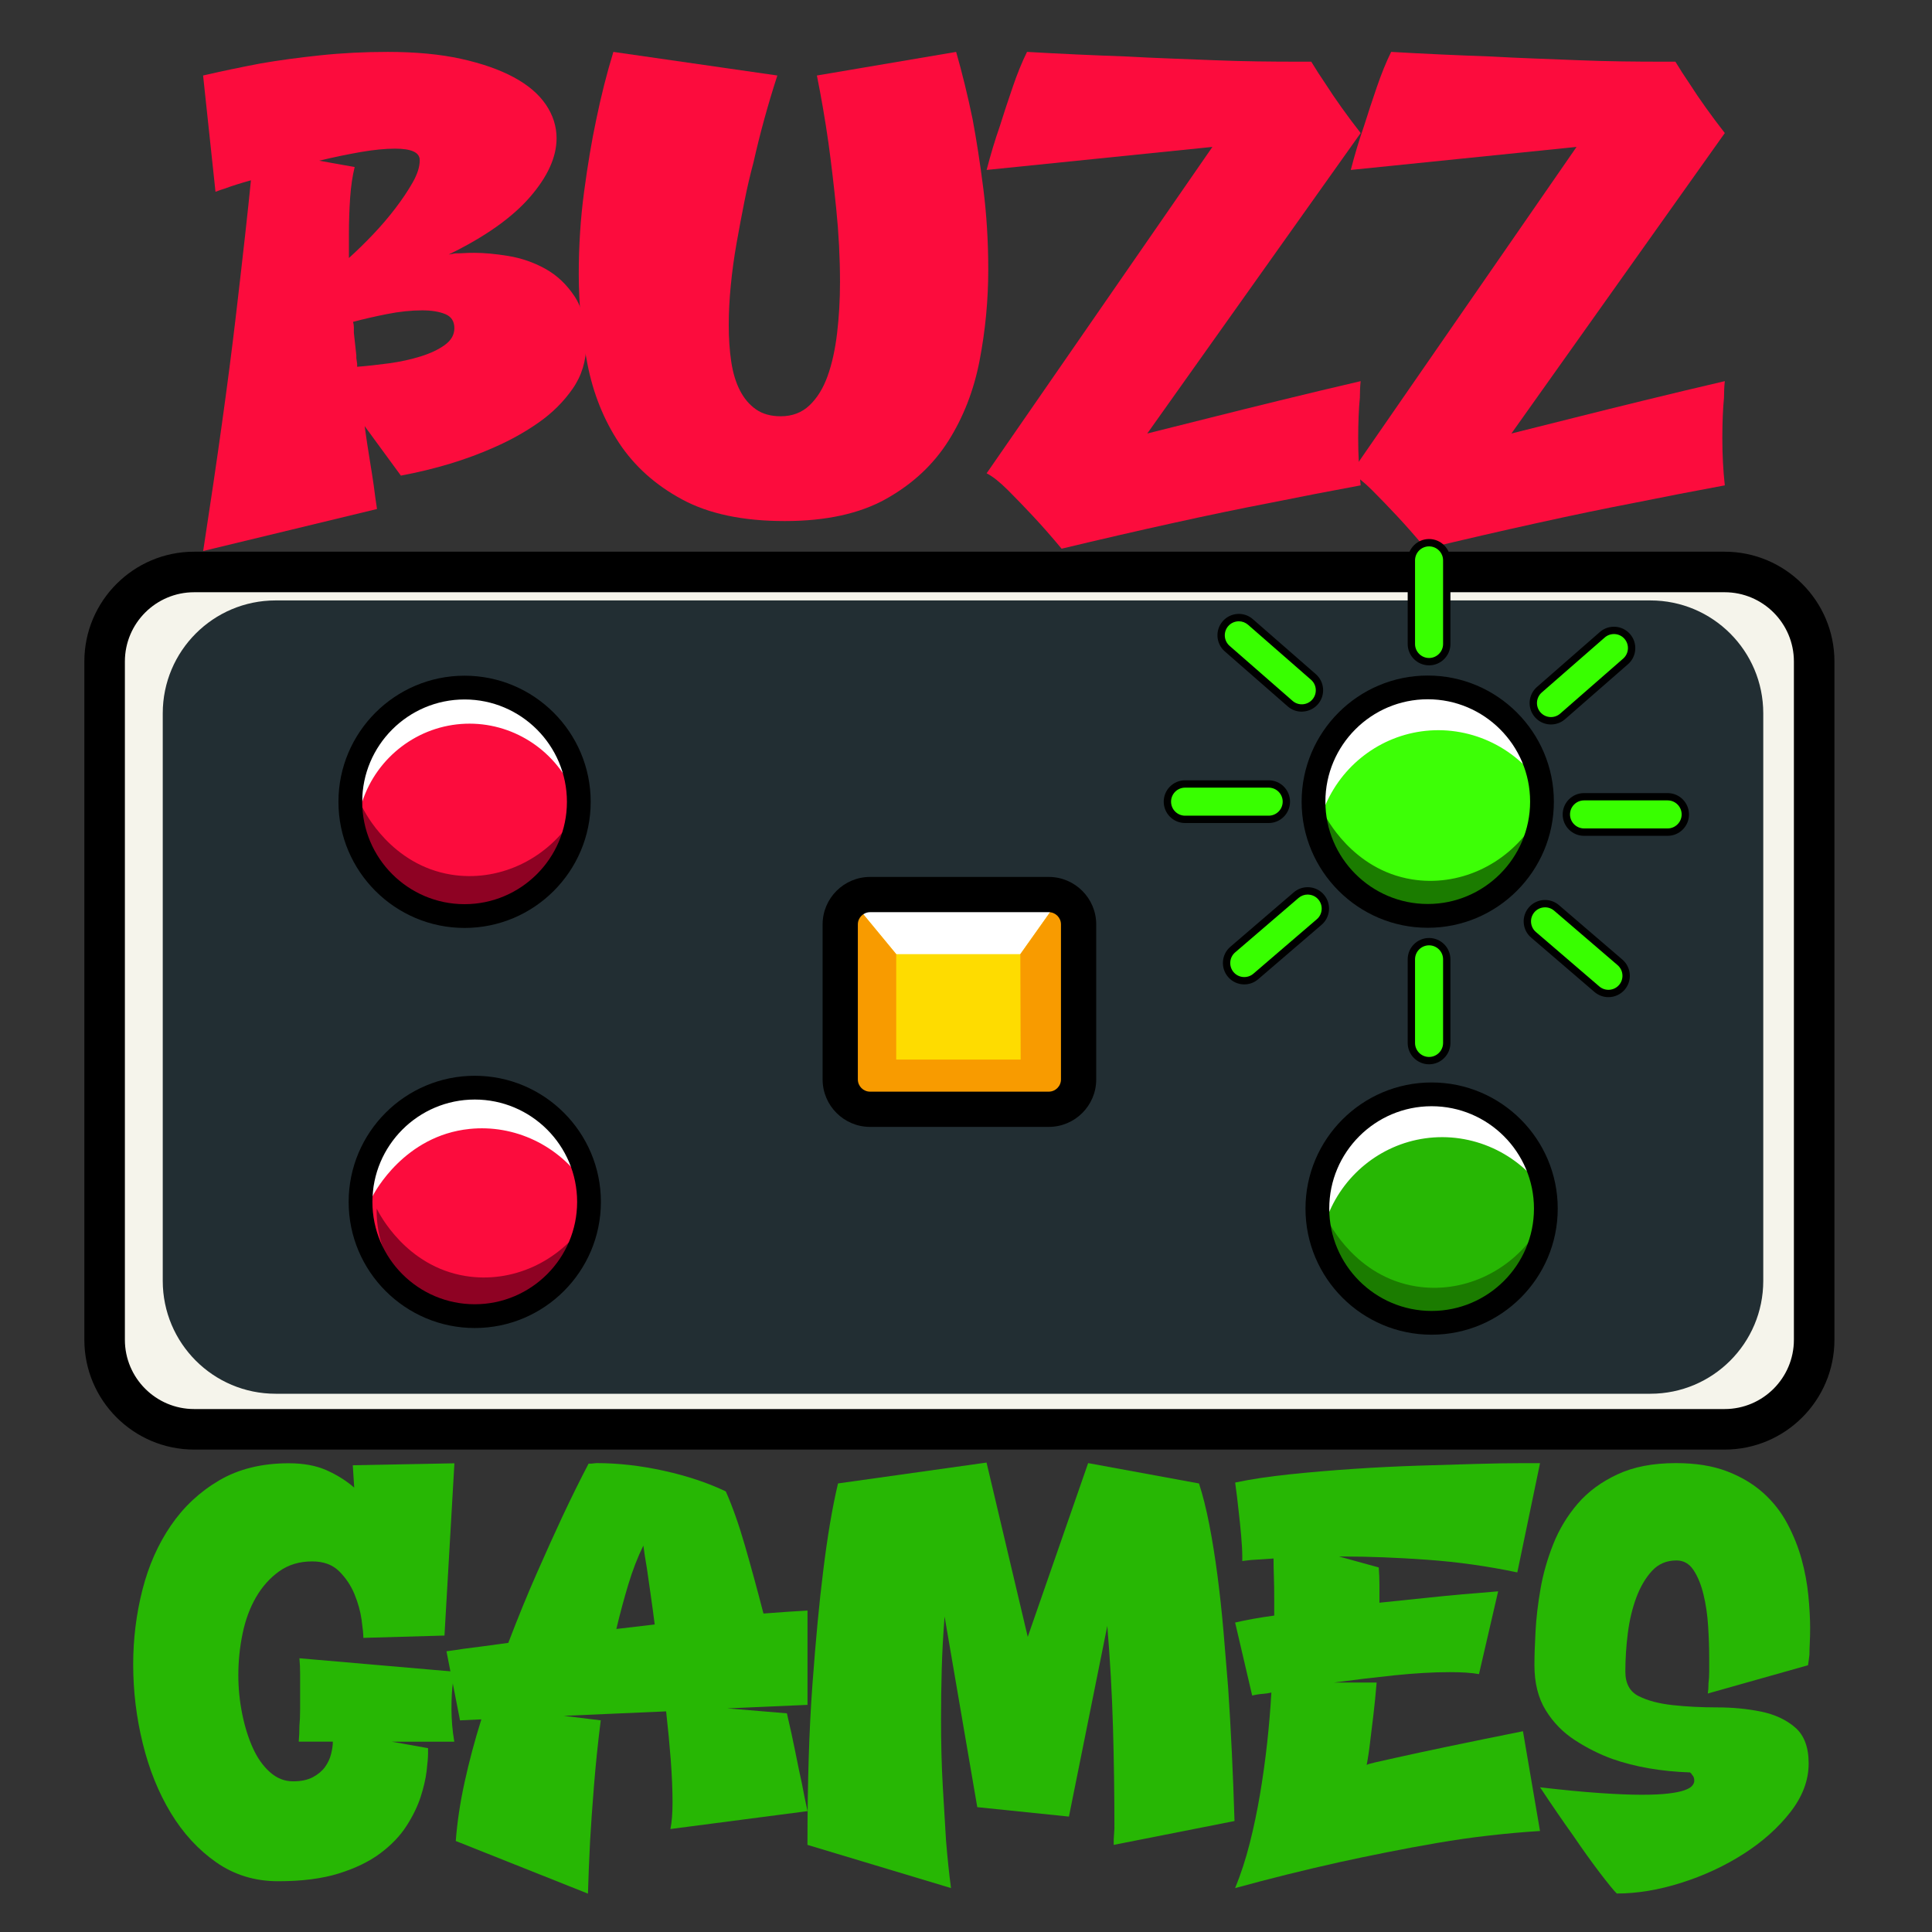 <?xml version="1.0" encoding="utf-8"?>
<!-- Generator: Adobe Illustrator 28.1.0, SVG Export Plug-In . SVG Version: 6.00 Build 0)  -->
<svg version="1.1" id="Layer_1" xmlns="http://www.w3.org/2000/svg" xmlns:xlink="http://www.w3.org/1999/xlink" x="0px" y="0px"
	 viewBox="0 0 500 500" style="enable-background:new 0 0 500 500;" xml:space="preserve">
<rect x="0" y="0" width="500" height="500" fill="#333333" stroke="none"/>
<style type="text/css">
	.st0{fill:#F5F4EB;}
	.st1{fill:#222E33;}
	.st2{fill:#FC0C3D;}
	.st3{fill:#27B704;}
	.st4{fill:#FEDC00;}
	.st5{fill:#FFFFFF;}
	.st6{fill:#F89B00;}
	.st7{fill:#8E0223;}
	.st8{fill:#1B7C00;}
	.st9{fill:#3DFF06;}
	.st10{fill:#38FF00;}
</style>
<path class="st0" d="M444.37,369.91H52.23c-13.89,0-25.15-11.26-25.15-25.15V173.38c0-13.89,11.26-25.15,25.15-25.15h392.14
	c13.89,0,25.15,11.26,25.15,25.15v171.38C469.51,358.65,458.25,369.91,444.37,369.91z"/>
<path class="st1" d="M427.12,360.7H71.33c-16.13,0-29.21-13.08-29.21-29.21V184.6c0-16.13,13.08-29.21,29.21-29.21h355.79
	c16.13,0,29.21,13.08,29.21,29.21v146.89C456.33,347.62,443.25,360.7,427.12,360.7z"/>
<circle class="st2" cx="121.14" cy="207.47" r="28.79"/>
<circle class="st2" cx="122.87" cy="311.05" r="28.79"/>
<circle class="st3" cx="370.5" cy="312.78" r="28.79"/>
<path class="st4" d="M263.98,287.91h-30.33c-9.18,0-16.62-7.44-16.62-16.62v-24.9c0-9.18,7.44-16.62,16.62-16.62h30.33
	c9.18,0,16.62,7.44,16.62,16.62v24.9C280.6,280.47,273.16,287.91,263.98,287.91z"/>
<polygon class="st5" points="220.56,233.15 231.94,246.93 264.06,246.93 274.64,232.02 "/>
<polygon class="st6" points="222.02,234.91 231.94,246.93 231.94,274.21 264.15,274.21 264.06,246.93 273.69,233.35 278.34,237.88 
	276.42,285.68 217.66,283.39 217.66,236.35 "/>
<path class="st5" d="M93.74,207.51c3.82-11.68,14.54-19.77,26.73-20.21c11.89-0.43,22.94,6.5,27.79,17.45
	c-0.16-10.46-5.86-19.97-14.87-24.56c-11.26-5.74-24.93-2.41-32.75,6.25C93.06,194.83,93.58,205.34,93.74,207.51z"/>
<path class="st5" d="M96.41,309.6c0.52-1.03,8.27-15.69,25.08-17.43c11.66-1.21,23.14,4.25,29.77,14.14
	c-2.42-16.5-17.79-27.31-32.35-24.7C106.44,283.84,96.57,295.55,96.41,309.6z"/>
<path class="st5" d="M343.3,315.45c4.02-11.16,13.87-19.21,25.53-20.85c12.11-1.7,24.22,3.78,31.03,14.06
	c-3.79-15.87-17.95-26.03-31.67-24.57c-10.52,1.12-19.88,8.98-23.43,18.75C342.9,307.94,342.99,312.57,343.3,315.45z"/>
<path class="st7" d="M93.77,208.9c0.65,1.33,7.57,14.95,22.98,17.45c11.94,1.94,24.19-3.57,31.19-14.06
	c-0.28,2.31-1.72,11.87-10.01,18.56c-8.28,6.68-20.79,8.4-30.87,2.45C98.6,228.32,93.54,218.94,93.77,208.9z"/>
<path class="st7" d="M97.49,312.78c0.65,1.33,7.57,14.95,22.98,17.45c11.94,1.94,24.19-3.57,31.19-14.06
	c-0.28,2.31-1.72,11.87-10.01,18.56c-8.28,6.68-20.79,8.4-30.87,2.45C102.32,332.2,97.25,322.82,97.49,312.78z"/>
<path class="st8" d="M343.42,315.45c0.65,1.33,7.57,14.95,22.98,17.45c11.94,1.94,24.19-3.57,31.19-14.06
	c-0.28,2.31-1.72,11.87-10.01,18.56c-8.28,6.68-20.79,8.4-30.87,2.45C348.25,334.86,343.19,325.48,343.42,315.45z"/>
<g>
	<path d="M271.41,291.64h-46.23c-6.78,0-12.29-5.51-12.29-12.29v-40.11c0-6.78,5.51-12.29,12.29-12.29h46.23
		c6.78,0,12.29,5.51,12.29,12.29v40.11C283.71,286.13,278.19,291.64,271.41,291.64z M225.18,236.07c-1.75,0-3.17,1.42-3.17,3.17
		v40.11c0,1.75,1.42,3.17,3.17,3.17h46.23c1.75,0,3.17-1.42,3.17-3.17v-40.11c0-1.75-1.42-3.17-3.17-3.17H225.18z"/>
</g>
<g>
	<path d="M120.23,240.15c-18,0-32.64-14.64-32.64-32.64s14.64-32.64,32.64-32.64s32.64,14.64,32.64,32.64
		S138.23,240.15,120.23,240.15z M120.23,181.02c-14.61,0-26.49,11.89-26.49,26.49s11.89,26.49,26.49,26.49s26.49-11.89,26.49-26.49
		S134.84,181.02,120.23,181.02z"/>
</g>
<g>
	<path d="M122.87,343.69c-18,0-32.64-14.64-32.64-32.64c0-18,14.64-32.64,32.64-32.64c18,0,32.64,14.64,32.64,32.64
		C155.51,329.05,140.87,343.69,122.87,343.69z M122.87,284.56c-14.61,0-26.49,11.89-26.49,26.49c0,14.61,11.89,26.49,26.49,26.49
		s26.49-11.89,26.49-26.49C149.36,296.44,137.48,284.56,122.87,284.56z"/>
</g>
<g>
	<path d="M370.5,345.42c-18,0-32.64-14.64-32.64-32.64c0-18,14.64-32.64,32.64-32.64c18,0,32.64,14.64,32.64,32.64
		C403.14,330.78,388.5,345.42,370.5,345.42z M370.5,286.29c-14.61,0-26.49,11.89-26.49,26.49c0,14.61,11.89,26.49,26.49,26.49
		c14.61,0,26.49-11.89,26.49-26.49C396.99,298.17,385.11,286.29,370.5,286.29z"/>
</g>
<g>
	<path d="M446.35,375.15H50.24c-15.66,0-28.41-12.74-28.41-28.41V171.19c0-15.66,12.74-28.41,28.41-28.41h396.1
		c15.66,0,28.41,12.74,28.41,28.41v175.55C474.75,362.41,462.01,375.15,446.35,375.15z M50.24,153.27
		c-9.88,0-17.92,8.04-17.92,17.92v175.55c0,9.88,8.04,17.92,17.92,17.92h396.1c9.88,0,17.92-8.04,17.92-17.92V171.19
		c0-9.88-8.04-17.92-17.92-17.92H50.24z"/>
</g>
<circle class="st9" cx="369.5" cy="207.47" r="28.79"/>
<path class="st5" d="M342.31,210.13c4.02-11.16,13.87-19.21,25.53-20.85c12.11-1.7,24.22,3.78,31.03,14.06
	c-3.79-15.87-17.95-26.03-31.67-24.57c-10.52,1.12-19.88,8.98-23.43,18.75C341.91,202.63,342,207.25,342.31,210.13z"/>
<path class="st8" d="M342.42,210.13c0.65,1.33,7.57,14.95,22.98,17.45c11.94,1.94,24.19-3.57,31.19-14.06
	c-0.28,2.31-1.72,11.87-10.01,18.56c-8.28,6.68-20.79,8.4-30.87,2.45C347.26,229.54,342.19,220.17,342.42,210.13z"/>
<g>
	<path d="M369.5,240.11c-18,0-32.64-14.64-32.64-32.64s14.64-32.64,32.64-32.64c18,0,32.64,14.64,32.64,32.64
		S387.5,240.11,369.5,240.11z M369.5,180.97c-14.61,0-26.49,11.89-26.49,26.49c0,14.61,11.89,26.49,26.49,26.49
		c14.61,0,26.49-11.89,26.49-26.49C396,192.86,384.11,180.97,369.5,180.97z"/>
</g>
<g>
	<path class="st2" d="M52.56,19.54c4.69-1.09,9.67-2.13,14.93-3.13c4.55-0.79,9.67-1.49,15.35-2.09c5.68-0.6,11.51-0.89,17.48-0.89
		c7.25,0,13.57,0.6,18.98,1.79c5.4,1.19,9.95,2.78,13.65,4.77c3.69,1.99,6.47,4.35,8.32,7.08c1.85,2.73,2.77,5.64,2.77,8.71
		c0,4.87-2.31,9.96-6.93,15.27c-4.62,5.31-11.62,10.26-21,14.82c0.57-0.1,1.14-0.2,1.71-0.3c0.71,0,1.46-0.02,2.24-0.07
		c0.78-0.05,1.67-0.07,2.67-0.07c2.56,0,5.51,0.27,8.85,0.82c3.34,0.55,6.5,1.64,9.49,3.28c2.99,1.64,5.51,4,7.57,7.08
		c2.06,3.08,3.09,7.2,3.09,12.36c0,4.37-1.17,8.24-3.52,11.62c-2.35,3.38-5.3,6.31-8.85,8.79c-3.55,2.48-7.39,4.62-11.51,6.41
		c-7.11,3.18-15.14,5.61-24.1,7.3l-9.38-12.81c0.43,3.08,0.85,5.91,1.28,8.49c0.43,2.58,0.78,4.87,1.07,6.85
		c0.28,2.29,0.57,4.32,0.85,6.11l-44.99,10.87c3.69-23.93,6.5-44.1,8.42-60.48c1.92-16.39,3.23-28.2,3.94-35.46
		c-2.85,0.8-5.05,1.49-6.61,2.09c-1,0.3-1.85,0.6-2.56,0.89L52.56,19.54z M91.79,43.23c-0.57,2.29-0.96,4.92-1.17,7.9
		c-0.21,2.98-0.32,6.21-0.32,9.68v5.96c1.99-1.79,4.05-3.8,6.18-6.03c2.13-2.23,4.08-4.52,5.86-6.85c1.78-2.33,3.27-4.57,4.48-6.7
		c1.21-2.13,1.81-4.05,1.81-5.74c0-1.99-2.13-2.98-6.4-2.98c-2.56,0-5.54,0.3-8.96,0.89c-3.41,0.6-6.97,1.34-10.66,2.23L91.79,43.23
		z M91.37,83.3c0.14,0.5,0.21,0.97,0.21,1.42c0,0.45,0,0.92,0,1.42l0.64,5.81c0,0.2,0,0.45,0,0.74l0.21,1.49c0,0.2,0,0.45,0,0.74
		c2.56-0.2,5.29-0.5,8.21-0.89c2.91-0.4,5.65-0.99,8.21-1.79c2.56-0.79,4.65-1.79,6.29-2.98c1.63-1.19,2.45-2.63,2.45-4.32
		c0-1.79-0.78-3-2.35-3.65c-1.57-0.64-3.55-0.97-5.97-0.97c-2.85,0-5.9,0.32-9.17,0.97C96.84,81.94,93.93,82.61,91.37,83.3z"/>
	<path class="st2" d="M201.18,19.54c-2.42,7.45-4.48,14.95-6.18,22.49c-0.85,3.18-1.64,6.55-2.35,10.13
		c-0.71,3.58-1.39,7.18-2.03,10.8c-0.64,3.63-1.14,7.25-1.49,10.87c-0.36,3.63-0.53,7.08-0.53,10.35c0,3.38,0.21,6.51,0.64,9.39
		c0.43,2.88,1.17,5.36,2.24,7.45c1.07,2.09,2.45,3.72,4.16,4.92c1.71,1.19,3.84,1.79,6.4,1.79c2.99,0,5.47-0.94,7.46-2.83
		c1.99-1.89,3.55-4.42,4.69-7.6c1.14-3.18,1.95-6.88,2.45-11.1c0.5-4.22,0.75-8.61,0.75-13.18c0-6.26-0.32-12.54-0.96-18.84
		c-0.64-6.31-1.32-12.04-2.03-17.21c-0.85-5.96-1.85-11.77-2.99-17.43l36.04-6.11c1.56,5.46,2.99,11.27,4.26,17.43
		c0.99,5.27,1.92,11.25,2.77,17.95c0.85,6.7,1.28,13.68,1.28,20.93c0,7.95-0.75,15.79-2.24,23.54c-1.49,7.75-4.2,14.7-8.1,20.86
		c-3.91,6.16-9.28,11.15-16.1,14.97c-6.82,3.82-15.57,5.74-26.23,5.74c-10.8,0-19.65-1.86-26.55-5.59
		c-6.9-3.72-12.33-8.59-16.31-14.6c-3.98-6.01-6.72-12.83-8.21-20.48c-1.49-7.65-2.24-15.39-2.24-23.24
		c0-7.35,0.46-14.47,1.39-21.38c0.92-6.9,1.95-13.04,3.09-18.4c1.28-6.26,2.77-12.16,4.48-17.73L201.18,19.54z"/>
	<path class="st2" d="M265.79,13.43c8.67,0.5,17.27,0.89,25.8,1.19c3.55,0.2,7.28,0.37,11.19,0.52c3.91,0.15,7.78,0.3,11.62,0.45
		c3.84,0.15,7.53,0.25,11.09,0.3c3.55,0.05,6.82,0.07,9.81,0.07h4.05c1.14,1.89,2.42,3.87,3.84,5.96c1.14,1.79,2.49,3.78,4.05,5.96
		c1.56,2.19,3.2,4.37,4.9,6.55l-55.23,77.76c5.12-1.29,10.66-2.68,16.63-4.17c5.12-1.29,11.01-2.76,17.7-4.39
		c6.68-1.64,13.65-3.3,20.9-4.99c-0.14,1.29-0.21,2.73-0.21,4.32c-0.14,1.39-0.25,2.98-0.32,4.77c-0.07,1.79-0.11,3.68-0.11,5.66
		c0,4.27,0.21,8.34,0.64,12.22c-7.54,1.39-15.5,2.93-23.88,4.62c-7.25,1.39-15.5,3.1-24.73,5.14c-9.24,2.03-18.84,4.25-28.79,6.63
		c-2.56-3.08-5.05-5.91-7.46-8.49c-2.13-2.28-4.26-4.49-6.4-6.63c-2.13-2.13-3.98-3.6-5.54-4.39l58.43-84.47l-58.43,5.96
		c1-3.87,2.13-7.65,3.41-11.32c0.99-3.18,2.1-6.53,3.31-10.06C263.26,19.07,264.51,16.02,265.79,13.43z"/>
	<path class="st2" d="M360.03,13.43c8.67,0.5,17.27,0.89,25.8,1.19c3.55,0.2,7.28,0.37,11.19,0.52c3.91,0.15,7.78,0.3,11.62,0.45
		c3.84,0.15,7.53,0.25,11.09,0.3c3.55,0.05,6.82,0.07,9.81,0.07h4.05c1.14,1.89,2.42,3.87,3.84,5.96c1.14,1.79,2.49,3.78,4.05,5.96
		c1.56,2.19,3.2,4.37,4.9,6.55l-55.23,77.76c5.12-1.29,10.66-2.68,16.63-4.17c5.12-1.29,11.01-2.76,17.7-4.39
		c6.68-1.64,13.65-3.3,20.9-4.99c-0.14,1.29-0.21,2.73-0.21,4.32c-0.14,1.39-0.25,2.98-0.32,4.77c-0.07,1.79-0.11,3.68-0.11,5.66
		c0,4.27,0.21,8.34,0.64,12.22c-7.54,1.39-15.5,2.93-23.88,4.62c-7.25,1.39-15.5,3.1-24.73,5.14c-9.24,2.03-18.84,4.25-28.79,6.63
		c-2.56-3.08-5.05-5.91-7.46-8.49c-2.13-2.28-4.26-4.49-6.4-6.63c-2.13-2.13-3.98-3.6-5.54-4.39l58.43-84.47l-58.43,5.96
		c1-3.87,2.13-7.65,3.41-11.32c0.99-3.18,2.1-6.53,3.31-10.06C357.51,19.07,358.75,16.02,360.03,13.43z"/>
</g>
<g>
	<path class="st3" d="M94.04,423.88c0-0.94-0.16-2.51-0.46-4.69c-0.31-2.18-0.92-4.39-1.84-6.62c-0.92-2.23-2.24-4.2-3.95-5.91
		c-1.72-1.71-4.05-2.57-6.99-2.57c-3.31,0-6.16,0.86-8.55,2.57c-2.39,1.71-4.38,3.94-5.98,6.68c-1.59,2.74-2.76,5.89-3.49,9.44
		c-0.74,3.56-1.1,7.13-1.1,10.73c0,3.43,0.34,6.79,1.01,10.09c0.67,3.3,1.59,6.23,2.76,8.8c1.16,2.57,2.63,4.65,4.41,6.23
		c1.78,1.59,3.77,2.38,5.98,2.38c2.08,0,3.8-0.36,5.15-1.09c1.35-0.73,2.39-1.61,3.13-2.63c0.74-1.03,1.26-2.14,1.56-3.34
		c0.3-1.2,0.46-2.27,0.46-3.21h-8.83c0.12-1.28,0.18-2.65,0.18-4.11c0.12-1.2,0.18-2.65,0.18-4.37v-9.12c0-1.37-0.06-2.7-0.18-3.98
		l40.09,3.47c-0.12,0.86-0.25,1.8-0.37,2.83c-0.12,0.86-0.22,1.86-0.28,3.02c-0.06,1.16-0.09,2.42-0.09,3.79
		c0,1.37,0.06,2.76,0.18,4.18c0.12,1.41,0.3,2.85,0.55,4.3H101.4l9.38,1.67v1.28c0,1.03-0.12,2.57-0.37,4.63
		c-0.25,2.06-0.77,4.3-1.56,6.75c-0.8,2.44-2.02,4.95-3.68,7.52c-1.66,2.57-3.93,4.93-6.8,7.07c-2.88,2.14-6.47,3.87-10.76,5.2
		c-4.29,1.33-9.5,1.99-15.63,1.99c-6.01,0-11.34-1.63-16-4.88c-4.66-3.25-8.58-7.52-11.77-12.78c-3.19-5.27-5.61-11.26-7.26-17.99
		c-1.66-6.72-2.48-13.55-2.48-20.49c0-6.59,0.8-13.02,2.39-19.27c1.59-6.25,4.05-11.8,7.36-16.64c3.31-4.84,7.48-8.74,12.51-11.69
		c5.03-2.95,11.03-4.43,18.02-4.43c3.8,0,7.05,0.6,9.75,1.8c2.7,1.2,5.09,2.7,7.17,4.5l-0.37-5.78l26.3-0.51l-2.57,44.58
		L94.04,423.88z"/>
	<path class="st3" d="M115.55,427.35c1.35-0.17,2.82-0.39,4.41-0.64c1.35-0.17,3-0.39,4.97-0.64c1.96-0.26,4.17-0.56,6.62-0.9
		c2.45-6.42,4.9-12.42,7.36-17.99c2.45-5.57,4.66-10.45,6.62-14.65c2.33-4.97,4.6-9.55,6.8-13.75h0.74l1.29-0.13
		c5.64,0,11.46,0.66,17.47,1.99c6.01,1.33,11.34,3.11,16,5.33c1.72,3.85,3.37,8.54,4.97,14.07c1.59,5.52,3.19,11.37,4.78,17.54
		c4.41-0.34,8.21-0.6,11.4-0.77v24.41l-20.78,0.9l15.45,1.29c0.86,3.68,1.59,7.07,2.21,10.15c0.61,3.08,1.16,5.74,1.66,7.97
		c0.49,2.66,0.98,5.05,1.47,7.19l-35.49,4.63c0.37-1.8,0.55-4.11,0.55-6.94c0-3.25-0.16-6.89-0.46-10.92
		c-0.31-4.03-0.71-8.22-1.2-12.59l-26.48,1.16l9.56,1.16c-0.74,5.91-1.32,11.54-1.75,16.9c-0.43,5.35-0.77,10.13-1.01,14.33
		c-0.25,4.88-0.43,9.42-0.55,13.62l-34.21-13.62c0.37-4.88,1.13-9.98,2.3-15.29c1.16-5.31,2.6-10.71,4.32-16.19l-5.52,0.26
		L115.55,427.35z M169.44,420.41c-0.37-2.91-0.74-5.61-1.1-8.09c-0.37-2.48-0.68-4.63-0.92-6.42c-0.37-2.14-0.68-4.11-0.92-5.91
		c-1.47,3-2.76,6.32-3.86,9.96c-1.1,3.64-2.15,7.52-3.13,11.63L169.44,420.41z"/>
	<path class="st3" d="M265.98,423.62l15.63-44.97l28.69,5.27c0.98,3,1.87,6.55,2.67,10.66c0.8,4.11,1.5,8.5,2.11,13.17
		c0.61,4.67,1.13,9.49,1.56,14.45c0.43,4.97,0.83,9.81,1.2,14.52c0.74,11.05,1.29,22.57,1.65,34.56l-31.26,6.17v-1.41l0.18-2.83
		c0-8.82-0.12-17.56-0.37-26.21c-0.25-8.65-0.74-17.39-1.47-26.21l-9.93,49.34l-23.72-2.44l-8.46-49.34
		c-0.37,4.63-0.61,9.17-0.74,13.62c-0.12,4.45-0.18,8.74-0.18,12.85c0,6.42,0.15,12.29,0.46,17.6c0.3,5.31,0.58,9.94,0.83,13.88
		c0.37,4.54,0.8,8.65,1.29,12.33l-37.15-11.18c0-16.02,0.43-29.85,1.29-41.5c0.86-11.65,1.78-21.37,2.76-29.17
		c1.1-9.08,2.39-16.7,3.86-22.87l38.44-5.4L265.98,423.62z"/>
	<path class="st3" d="M382.76,433.26c-1.84-0.34-4.35-0.51-7.54-0.51c-4.29,0-9.1,0.28-14.44,0.83c-5.33,0.56-10.51,1.18-15.54,1.86
		h11.03c-0.25,3-0.52,5.78-0.83,8.35c-0.31,2.57-0.58,4.84-0.83,6.81c-0.25,2.23-0.55,4.28-0.92,6.17c0.24-0.17,1.04-0.41,2.39-0.71
		c1.35-0.3,2.97-0.66,4.87-1.09c1.9-0.43,4.05-0.9,6.44-1.41c2.39-0.51,4.81-1.03,7.26-1.54c5.76-1.2,12.26-2.53,19.49-3.98
		l4.41,25.82c-4.17,0.26-8.52,0.64-13.06,1.16c-4.54,0.51-9.04,1.16-13.52,1.93c-4.48,0.77-8.86,1.59-13.15,2.44
		c-4.29,0.86-8.4,1.71-12.32,2.57c-9.2,2.06-18.15,4.28-26.85,6.68c1.47-3.6,2.73-7.45,3.77-11.56c1.04-4.11,1.93-8.35,2.67-12.72
		s1.35-8.78,1.84-13.23c0.49-4.45,0.86-8.82,1.1-13.1c-0.74,0.17-1.41,0.28-2.02,0.32c-0.61,0.04-1.17,0.11-1.66,0.19
		c-0.49,0.09-0.92,0.17-1.29,0.26l-4.41-18.89c1.47-0.34,3.03-0.66,4.69-0.96c1.66-0.3,3.46-0.58,5.43-0.84v-4.11
		c0-2.23-0.03-4.22-0.09-5.97c-0.06-1.75-0.09-3.32-0.09-4.69c-2.7,0.17-4.66,0.3-5.88,0.39c-0.86,0.09-1.59,0.17-2.21,0.26v-1.16
		c0-1.37-0.09-3.13-0.28-5.27c-0.18-2.14-0.4-4.24-0.64-6.3c-0.25-2.4-0.55-4.92-0.92-7.58c4.05-0.86,8.74-1.56,14.07-2.12
		c5.33-0.56,10.85-1.03,16.55-1.41c5.7-0.39,11.31-0.66,16.83-0.84c5.52-0.17,10.51-0.32,14.99-0.45c4.47-0.13,8.18-0.19,11.13-0.19
		h5.33l-5.88,28.27c-7.72-1.63-15.51-2.72-23.36-3.28c-7.85-0.56-15.08-0.84-21.7-0.84h-1.1l10.3,2.83
		c0.12,1.54,0.18,3.08,0.18,4.63c0,1.54,0,3.04,0,4.5c4.17-0.43,8.09-0.84,11.77-1.22c3.68-0.39,6.93-0.71,9.75-0.96
		c3.31-0.26,6.37-0.51,9.2-0.77L382.76,433.26z"/>
	<path class="st3" d="M433.7,378.65c5.15,0,9.56,0.71,13.24,2.12c3.68,1.41,6.8,3.28,9.38,5.59c2.57,2.31,4.66,4.97,6.25,7.97
		c1.59,3,2.82,6.06,3.68,9.19c0.86,3.13,1.44,6.25,1.75,9.38c0.3,3.13,0.46,5.93,0.46,8.42c0,1.46-0.03,2.76-0.09,3.92
		c-0.06,1.16-0.09,2.16-0.09,3.02c-0.12,1.03-0.25,1.93-0.37,2.7l-25.93,7.32c0.12-0.77,0.18-1.67,0.18-2.7
		c0.12-0.86,0.18-1.84,0.18-2.95c0-1.11,0-2.31,0-3.6c0-2.57-0.09-5.31-0.28-8.22c-0.18-2.91-0.58-5.63-1.2-8.16
		c-0.61-2.53-1.47-4.63-2.57-6.3c-1.1-1.67-2.57-2.51-4.41-2.51c-2.57,0-4.69,0.9-6.34,2.7c-1.66,1.8-3.01,4.09-4.05,6.87
		c-1.04,2.78-1.78,5.87-2.21,9.25c-0.43,3.38-0.64,6.7-0.64,9.96c0,3.08,1.16,5.2,3.49,6.36c2.33,1.16,5.27,1.93,8.83,2.31
		c3.55,0.39,7.36,0.58,11.4,0.58c4.05,0,7.84,0.37,11.4,1.09c3.55,0.73,6.5,2.1,8.83,4.11c2.33,2.01,3.49,5.12,3.49,9.31
		c0,4.37-1.59,8.59-4.78,12.66c-3.19,4.07-7.24,7.67-12.14,10.79c-4.91,3.13-10.27,5.61-16.09,7.45
		c-5.82,1.84-11.37,2.76-16.64,2.76c-0.37-0.34-0.95-1.01-1.75-1.99c-0.8-0.99-1.72-2.16-2.76-3.53c-1.04-1.37-2.15-2.87-3.31-4.5
		c-1.17-1.63-2.3-3.25-3.4-4.88c-2.7-3.77-5.58-7.97-8.64-12.59c5.88,0.69,11,1.18,15.36,1.48c4.35,0.3,8,0.45,10.94,0.45
		c2.82,0,5.12-0.11,6.9-0.32c1.78-0.21,3.16-0.49,4.14-0.84c0.98-0.34,1.66-0.73,2.02-1.16c0.37-0.43,0.55-0.86,0.55-1.28
		c0-0.68-0.18-1.2-0.55-1.54c-0.12-0.26-0.31-0.47-0.55-0.64c-7.48-0.26-14.16-1.41-20.05-3.47c-3.31-1.2-6.53-2.8-9.65-4.82
		c-3.13-2.01-5.67-4.6-7.63-7.77c-1.96-3.17-2.94-7.07-2.94-11.69c0-2.31,0.09-5.2,0.28-8.67c0.18-3.47,0.61-7.15,1.29-11.05
		c0.67-3.9,1.78-7.77,3.31-11.63c1.53-3.85,3.65-7.34,6.34-10.47c2.7-3.13,6.13-5.65,10.3-7.58
		C422.78,379.61,427.81,378.65,433.7,378.65z"/>
</g>
<g>
	<path class="st10" d="M341.77,232l0.27,0.31c1.57,1.83,1.36,4.6-0.47,6.17l-16.72,14.36c-1.83,1.57-4.6,1.36-6.17-0.47l-0.27-0.31
		c-1.57-1.83-1.36-4.6,0.47-6.17l16.72-14.36C337.43,229.95,340.2,230.16,341.77,232z"/>
	<path d="M322.02,254.76c-1.56,0-3.11-0.65-4.2-1.93c-1.99-2.32-1.72-5.82,0.59-7.8l16.41-14.09c1.12-0.96,2.55-1.43,4.02-1.32
		c1.47,0.11,2.82,0.79,3.78,1.91c1.99,2.32,1.72,5.82-0.59,7.8l-16.41,14.09C324.58,254.32,323.3,254.76,322.02,254.76z
		 M338.42,231.51c-0.87,0-1.69,0.31-2.36,0.88l-16.41,14.09c-1.52,1.3-1.69,3.6-0.39,5.12c1.3,1.52,3.6,1.69,5.12,0.39l16.41-14.09
		c1.52-1.3,1.69-3.6,0.39-5.12c-0.63-0.74-1.51-1.18-2.48-1.25C338.61,231.51,338.52,231.51,338.42,231.51z"/>
</g>
<g>
	<path class="st10" d="M332.91,207.26v0.41c0,2.42-1.96,4.38-4.38,4.38H306.5c-2.42,0-4.38-1.96-4.38-4.38v-0.41
		c0-2.42,1.96-4.38,4.38-4.38h22.04C330.95,202.89,332.91,204.85,332.91,207.26z"/>
	<path d="M328.33,213H306.7c-3.05,0-5.53-2.48-5.53-5.53s2.48-5.53,5.53-5.53h21.63c3.05,0,5.53,2.48,5.53,5.53
		S331.38,213,328.33,213z M306.7,203.84c-2,0-3.63,1.63-3.63,3.63c0,2,1.63,3.63,3.63,3.63h21.63c2,0,3.63-1.63,3.63-3.63v0
		c0-2-1.63-3.63-3.63-3.63H306.7z"/>
</g>
<g>
	<path class="st10" d="M340.48,181.5l-0.27,0.31c-1.59,1.82-4.35,2.01-6.17,0.42l-16.6-14.5c-1.82-1.59-2.01-4.35-0.42-6.17
		l0.27-0.31c1.59-1.82,4.35-2.01,6.17-0.42l16.6,14.5C341.88,176.92,342.07,179.68,340.48,181.5z"/>
	<path d="M336.89,184.18c-1.34,0-2.62-0.48-3.63-1.37l-16.29-14.23c-2.3-2.01-2.54-5.51-0.53-7.81c0.97-1.11,2.32-1.78,3.79-1.88
		c1.47-0.1,2.9,0.38,4.01,1.35l16.29,14.23c1.11,0.97,1.78,2.32,1.88,3.79c0.1,1.47-0.38,2.9-1.35,4.01l0,0
		c-0.97,1.11-2.32,1.78-3.79,1.88C337.14,184.18,337.01,184.18,336.89,184.18z M320.61,160.79c-0.08,0-0.17,0-0.25,0.01
		c-0.97,0.07-1.85,0.5-2.49,1.23c-1.32,1.51-1.16,3.8,0.35,5.12l16.29,14.23c0.73,0.64,1.66,0.95,2.63,0.89
		c0.97-0.07,1.85-0.5,2.49-1.23l0,0c0.64-0.73,0.95-1.66,0.89-2.63s-0.5-1.85-1.23-2.49l-16.29-14.23
		C322.32,161.11,321.49,160.79,320.61,160.79z"/>
</g>
<g>
	<path class="st10" d="M396.51,235.3l-0.27,0.31c-1.57,1.83-1.36,4.6,0.47,6.17l16.72,14.36c1.83,1.57,4.6,1.36,6.17-0.47l0.27-0.31
		c1.57-1.83,1.36-4.6-0.47-6.17l-16.72-14.36C400.85,233.26,398.09,233.47,396.51,235.3z"/>
	<path d="M416.26,258.06c-1.28,0-2.56-0.44-3.6-1.33l-16.41-14.09c-1.12-0.96-1.8-2.3-1.91-3.78c-0.11-1.47,0.36-2.9,1.32-4.02v0
		c1.99-2.32,5.49-2.58,7.8-0.59l16.41,14.09c2.32,1.99,2.58,5.49,0.59,7.8C419.37,257.41,417.82,258.06,416.26,258.06z
		 M397.1,236.08L397.1,236.08c-1.3,1.52-1.13,3.81,0.39,5.12l16.41,14.09c1.52,1.3,3.81,1.13,5.12-0.39
		c1.3-1.52,1.13-3.81-0.39-5.12l-16.41-14.09c-0.74-0.63-1.67-0.94-2.64-0.86C398.61,234.9,397.73,235.35,397.1,236.08z"/>
</g>
<g>
	<path class="st10" d="M405.37,210.57v0.41c0,2.42,1.96,4.38,4.38,4.38h22.04c2.42,0,4.38-1.96,4.38-4.38v-0.41
		c0-2.42-1.96-4.38-4.38-4.38h-22.04C407.33,206.19,405.37,208.15,405.37,210.57z"/>
	<path d="M431.58,216.31h-21.63c-3.05,0-5.53-2.48-5.53-5.53c0-3.05,2.48-5.53,5.53-5.53h21.63c3.05,0,5.53,2.48,5.53,5.53
		C437.12,213.82,434.63,216.31,431.58,216.31z M409.95,207.14c-2,0-3.63,1.63-3.63,3.63c0,2,1.63,3.63,3.63,3.63h21.63
		c2,0,3.63-1.63,3.63-3.63c0-2-1.63-3.63-3.63-3.63H409.95z"/>
</g>
<g>
	<path class="st10" d="M397.8,184.81l0.27,0.31c1.59,1.82,4.35,2.01,6.17,0.42l16.6-14.5c1.82-1.59,2.01-4.35,0.42-6.17l-0.27-0.31
		c-1.59-1.82-4.35-2.01-6.17-0.42l-16.6,14.5C396.4,180.23,396.21,182.99,397.8,184.81z"/>
	<path d="M401.4,187.49c-0.13,0-0.25,0-0.38-0.01c-1.47-0.1-2.82-0.77-3.79-1.88l0,0c-2.01-2.3-1.77-5.8,0.53-7.81l16.29-14.23
		c1.11-0.97,2.54-1.45,4.01-1.35c1.47,0.1,2.82,0.77,3.79,1.88c2.01,2.3,1.77,5.8-0.53,7.81l-16.29,14.23
		C404.01,187.01,402.74,187.49,401.4,187.49z M398.66,184.34c0.64,0.73,1.52,1.17,2.49,1.23c0.96,0.06,1.9-0.25,2.63-0.89
		l16.29-14.23c1.51-1.32,1.66-3.61,0.35-5.12c-0.64-0.73-1.52-1.17-2.49-1.23c-0.97-0.06-1.9,0.25-2.63,0.89L399,179.22
		C397.5,180.54,397.34,182.83,398.66,184.34L398.66,184.34z"/>
</g>
<g>
	<path class="st10" d="M369.63,243.7h0.41c2.42,0,4.38,1.96,4.38,4.38v22.04c0,2.42-1.96,4.38-4.38,4.38h-0.41
		c-2.42,0-4.38-1.96-4.38-4.38v-22.04C365.26,245.66,367.22,243.7,369.63,243.7z"/>
	<path d="M369.84,275.44c-3.05,0-5.53-2.48-5.53-5.53v-21.63c0-3.05,2.48-5.53,5.53-5.53c3.05,0,5.53,2.48,5.53,5.53v21.63
		C375.37,272.96,372.89,275.44,369.84,275.44z M369.84,244.65c-2,0-3.63,1.63-3.63,3.63v21.63c0,2,1.63,3.63,3.63,3.63
		c2,0,3.63-1.63,3.63-3.63v-21.63C373.47,246.28,371.84,244.65,369.84,244.65z"/>
</g>
<g>
	<path class="st10" d="M369.63,171.24h0.41c2.42,0,4.38-1.96,4.38-4.38v-22.04c0-2.42-1.96-4.38-4.38-4.38h-0.41
		c-2.42,0-4.38,1.96-4.38,4.38v22.04C365.26,169.28,367.22,171.24,369.63,171.24z"/>
	<path d="M369.84,172.19c-3.05,0-5.53-2.48-5.53-5.53v-21.63c0-3.05,2.48-5.53,5.53-5.53c3.05,0,5.53,2.48,5.53,5.53v21.63
		C375.37,169.71,372.89,172.19,369.84,172.19z M369.84,141.4c-2,0-3.63,1.63-3.63,3.63v21.63c0,2,1.63,3.63,3.63,3.63
		c2,0,3.63-1.63,3.63-3.63v-21.63C373.47,143.03,371.84,141.4,369.84,141.4z"/>
</g>
</svg>
